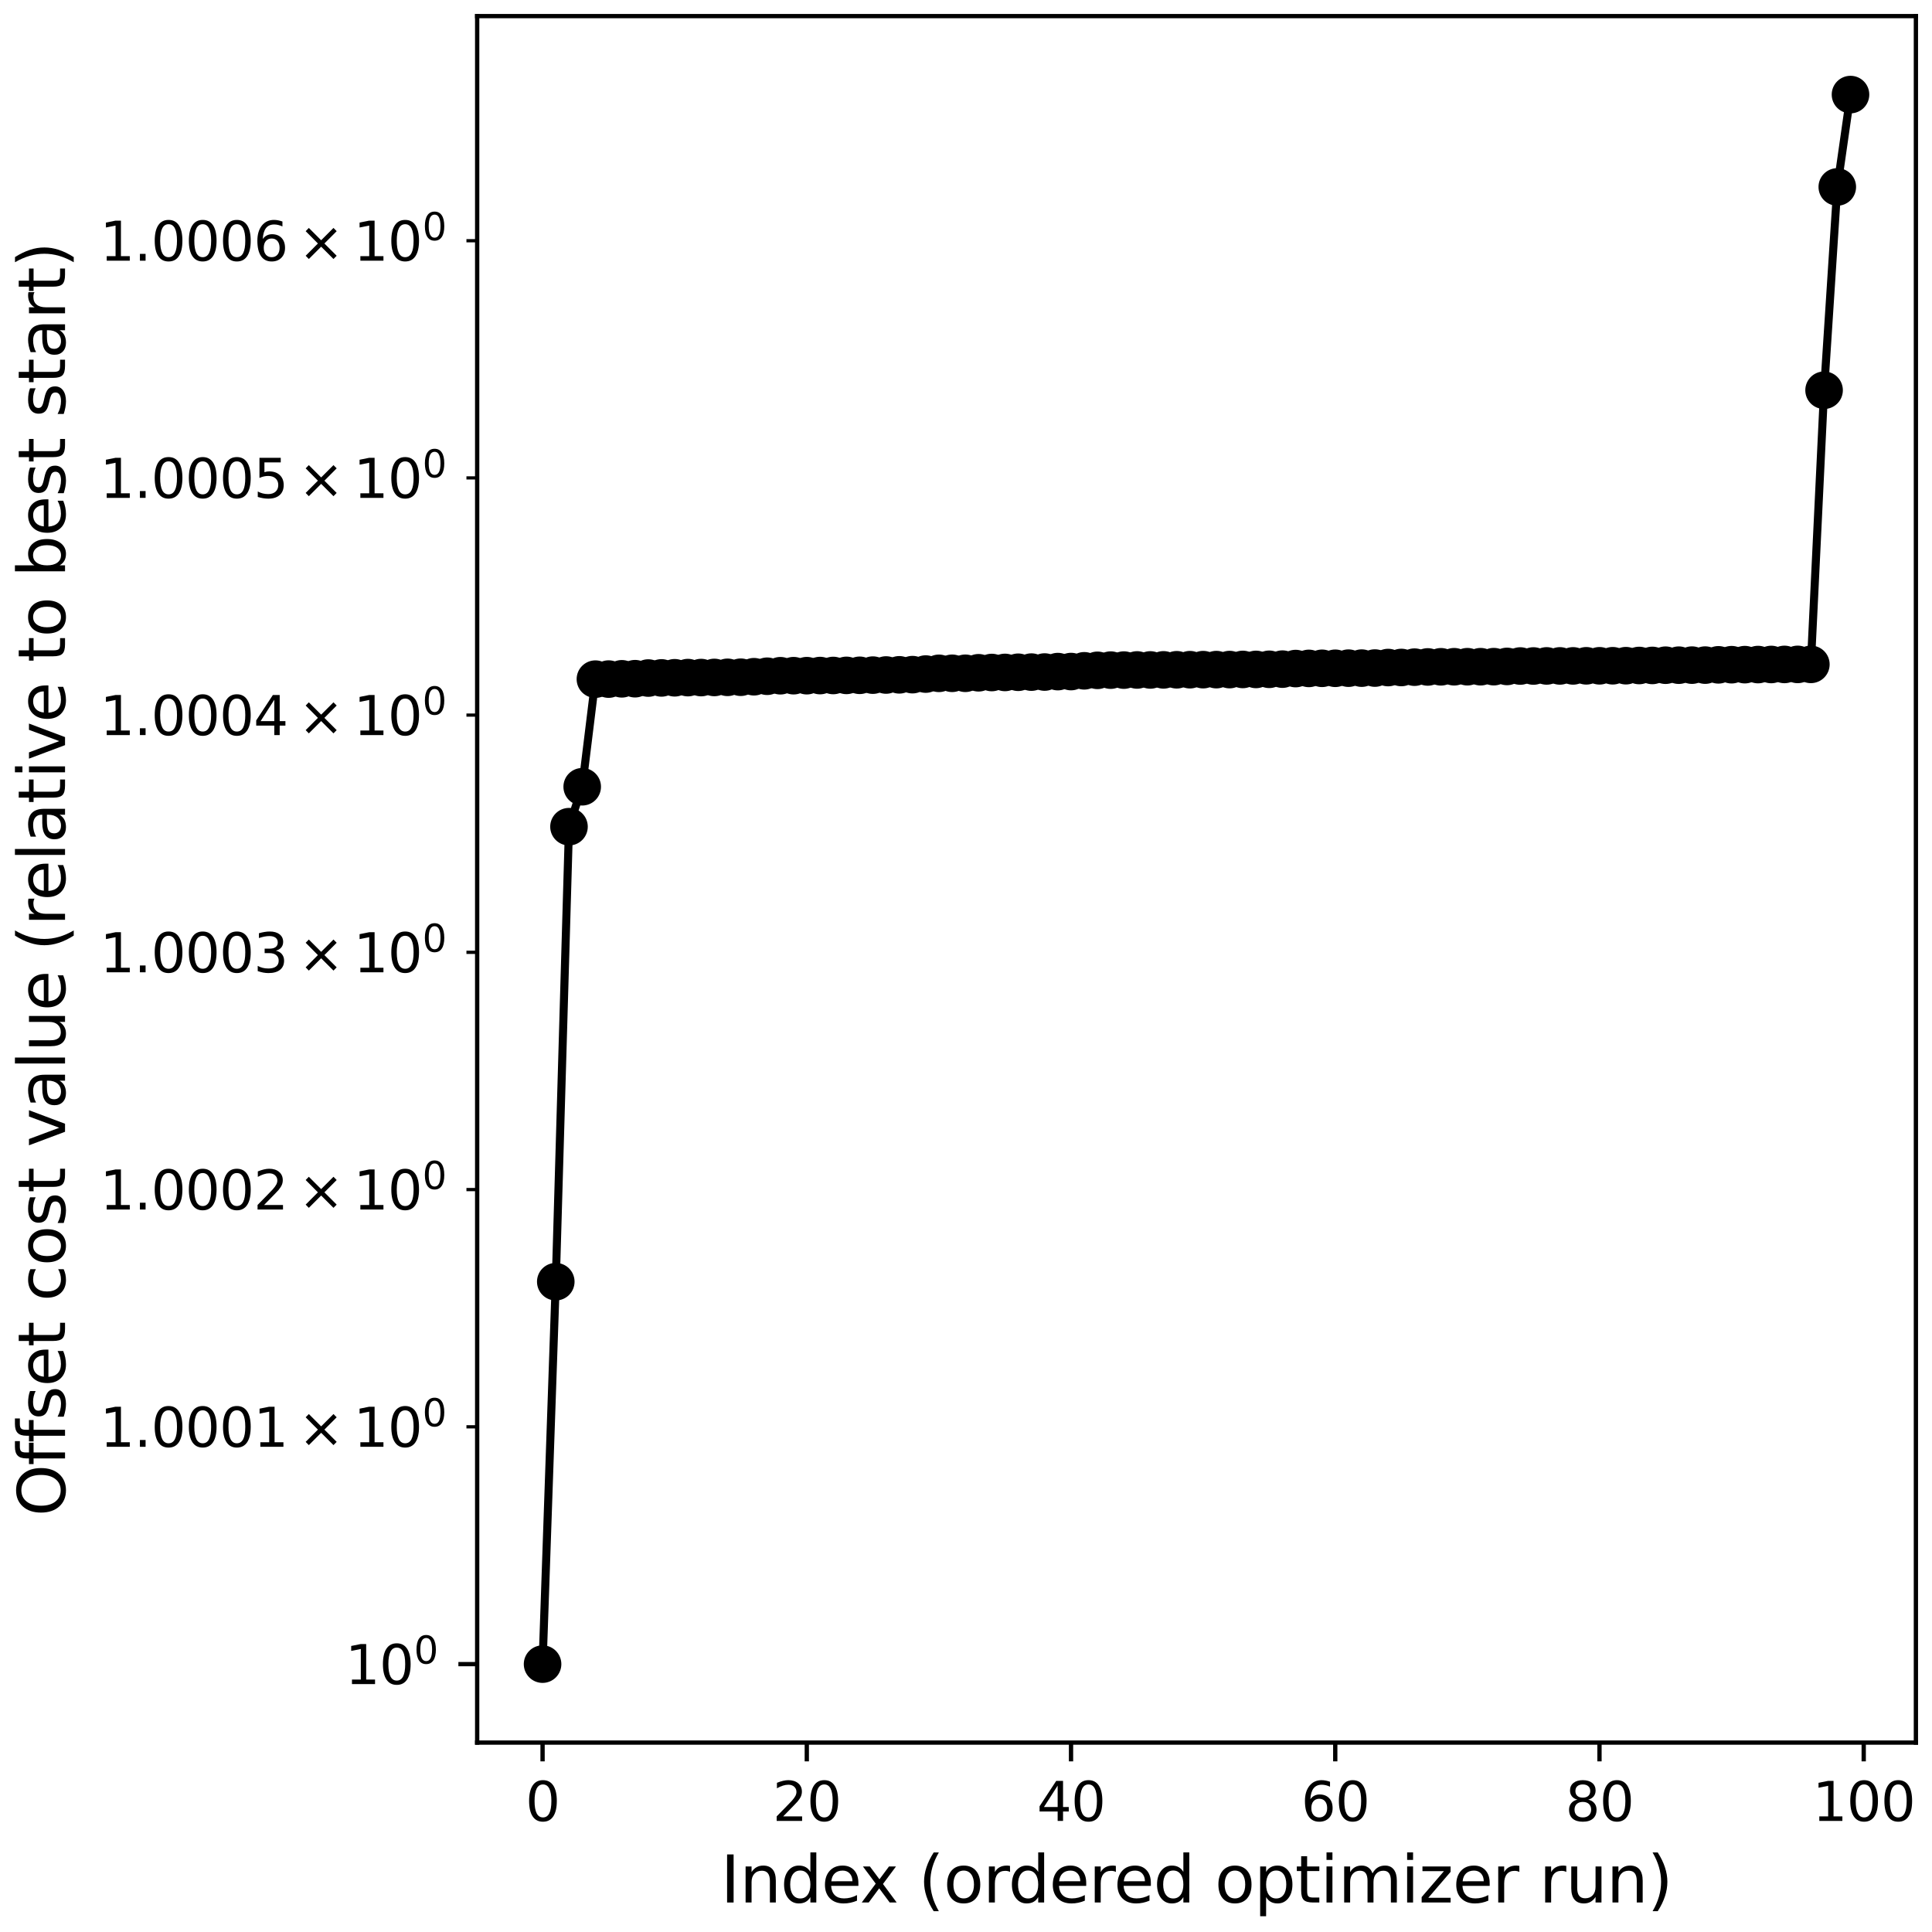 <?xml version="1.0" encoding="utf-8" standalone="no"?>
<!DOCTYPE svg PUBLIC "-//W3C//DTD SVG 1.1//EN"
  "http://www.w3.org/Graphics/SVG/1.1/DTD/svg11.dtd">
<svg xmlns:xlink="http://www.w3.org/1999/xlink" width="360pt" height="360pt" viewBox="0 0 360 360" xmlns="http://www.w3.org/2000/svg" version="1.1">
 <defs>
  <style type="text/css">*{stroke-linejoin: round; stroke-linecap: butt}</style>
 </defs>
 <g id="figure_1">
  <g id="patch_1">
   <path d="M 0 360 
L 360 360 
L 360 0 
L 0 0 
z
" style="fill: #ffffff"/>
  </g>
  <g id="axes_1">
   <g id="patch_2">
    <path d="M 88.914 324.708 
L 357 324.708 
L 357 3 
L 88.914 3 
z
" style="fill: #ffffff"/>
   </g>
   <g id="matplotlib.axis_1">
    <g id="xtick_1">
     <g id="line2d_1">
      <defs>
       <path id="mc95a79e6f2" d="M 0 0 
L 0 3.5 
" style="stroke: #000000; stroke-width: 0.8"/>
      </defs>
      <g>
       <use xlink:href="#mc95a79e6f2" x="101.1" y="324.708" style="stroke: #000000; stroke-width: 0.8"/>
      </g>
     </g>
     <g id="text_1">
      <!-- 0 -->
      <g transform="translate(97.918 339.306) scale(0.1 -0.1)">
       <defs>
        <path id="DejaVuSans-30" d="M 2034 4250 
Q 1547 4250 1301 3770 
Q 1056 3291 1056 2328 
Q 1056 1369 1301 889 
Q 1547 409 2034 409 
Q 2525 409 2770 889 
Q 3016 1369 3016 2328 
Q 3016 3291 2770 3770 
Q 2525 4250 2034 4250 
z
M 2034 4750 
Q 2819 4750 3233 4129 
Q 3647 3509 3647 2328 
Q 3647 1150 3233 529 
Q 2819 -91 2034 -91 
Q 1250 -91 836 529 
Q 422 1150 422 2328 
Q 422 3509 836 4129 
Q 1250 4750 2034 4750 
z
" transform="scale(0.016)"/>
       </defs>
       <use xlink:href="#DejaVuSans-30"/>
      </g>
     </g>
    </g>
    <g id="xtick_2">
     <g id="line2d_2">
      <g>
       <use xlink:href="#mc95a79e6f2" x="150.335" y="324.708" style="stroke: #000000; stroke-width: 0.8"/>
      </g>
     </g>
     <g id="text_2">
      <!-- 20 -->
      <g transform="translate(143.972 339.306) scale(0.1 -0.1)">
       <defs>
        <path id="DejaVuSans-32" d="M 1228 531 
L 3431 531 
L 3431 0 
L 469 0 
L 469 531 
Q 828 903 1448 1529 
Q 2069 2156 2228 2338 
Q 2531 2678 2651 2914 
Q 2772 3150 2772 3378 
Q 2772 3750 2511 3984 
Q 2250 4219 1831 4219 
Q 1534 4219 1204 4116 
Q 875 4013 500 3803 
L 500 4441 
Q 881 4594 1212 4672 
Q 1544 4750 1819 4750 
Q 2544 4750 2975 4387 
Q 3406 4025 3406 3419 
Q 3406 3131 3298 2873 
Q 3191 2616 2906 2266 
Q 2828 2175 2409 1742 
Q 1991 1309 1228 531 
z
" transform="scale(0.016)"/>
       </defs>
       <use xlink:href="#DejaVuSans-32"/>
       <use xlink:href="#DejaVuSans-30" x="63.623"/>
      </g>
     </g>
    </g>
    <g id="xtick_3">
     <g id="line2d_3">
      <g>
       <use xlink:href="#mc95a79e6f2" x="199.57" y="324.708" style="stroke: #000000; stroke-width: 0.8"/>
      </g>
     </g>
     <g id="text_3">
      <!-- 40 -->
      <g transform="translate(193.208 339.306) scale(0.1 -0.1)">
       <defs>
        <path id="DejaVuSans-34" d="M 2419 4116 
L 825 1625 
L 2419 1625 
L 2419 4116 
z
M 2253 4666 
L 3047 4666 
L 3047 1625 
L 3713 1625 
L 3713 1100 
L 3047 1100 
L 3047 0 
L 2419 0 
L 2419 1100 
L 313 1100 
L 313 1709 
L 2253 4666 
z
" transform="scale(0.016)"/>
       </defs>
       <use xlink:href="#DejaVuSans-34"/>
       <use xlink:href="#DejaVuSans-30" x="63.623"/>
      </g>
     </g>
    </g>
    <g id="xtick_4">
     <g id="line2d_4">
      <g>
       <use xlink:href="#mc95a79e6f2" x="248.805" y="324.708" style="stroke: #000000; stroke-width: 0.8"/>
      </g>
     </g>
     <g id="text_4">
      <!-- 60 -->
      <g transform="translate(242.443 339.306) scale(0.1 -0.1)">
       <defs>
        <path id="DejaVuSans-36" d="M 2113 2584 
Q 1688 2584 1439 2293 
Q 1191 2003 1191 1497 
Q 1191 994 1439 701 
Q 1688 409 2113 409 
Q 2538 409 2786 701 
Q 3034 994 3034 1497 
Q 3034 2003 2786 2293 
Q 2538 2584 2113 2584 
z
M 3366 4563 
L 3366 3988 
Q 3128 4100 2886 4159 
Q 2644 4219 2406 4219 
Q 1781 4219 1451 3797 
Q 1122 3375 1075 2522 
Q 1259 2794 1537 2939 
Q 1816 3084 2150 3084 
Q 2853 3084 3261 2657 
Q 3669 2231 3669 1497 
Q 3669 778 3244 343 
Q 2819 -91 2113 -91 
Q 1303 -91 875 529 
Q 447 1150 447 2328 
Q 447 3434 972 4092 
Q 1497 4750 2381 4750 
Q 2619 4750 2861 4703 
Q 3103 4656 3366 4563 
z
" transform="scale(0.016)"/>
       </defs>
       <use xlink:href="#DejaVuSans-36"/>
       <use xlink:href="#DejaVuSans-30" x="63.623"/>
      </g>
     </g>
    </g>
    <g id="xtick_5">
     <g id="line2d_5">
      <g>
       <use xlink:href="#mc95a79e6f2" x="298.041" y="324.708" style="stroke: #000000; stroke-width: 0.8"/>
      </g>
     </g>
     <g id="text_5">
      <!-- 80 -->
      <g transform="translate(291.678 339.306) scale(0.1 -0.1)">
       <defs>
        <path id="DejaVuSans-38" d="M 2034 2216 
Q 1584 2216 1326 1975 
Q 1069 1734 1069 1313 
Q 1069 891 1326 650 
Q 1584 409 2034 409 
Q 2484 409 2743 651 
Q 3003 894 3003 1313 
Q 3003 1734 2745 1975 
Q 2488 2216 2034 2216 
z
M 1403 2484 
Q 997 2584 770 2862 
Q 544 3141 544 3541 
Q 544 4100 942 4425 
Q 1341 4750 2034 4750 
Q 2731 4750 3128 4425 
Q 3525 4100 3525 3541 
Q 3525 3141 3298 2862 
Q 3072 2584 2669 2484 
Q 3125 2378 3379 2068 
Q 3634 1759 3634 1313 
Q 3634 634 3220 271 
Q 2806 -91 2034 -91 
Q 1263 -91 848 271 
Q 434 634 434 1313 
Q 434 1759 690 2068 
Q 947 2378 1403 2484 
z
M 1172 3481 
Q 1172 3119 1398 2916 
Q 1625 2713 2034 2713 
Q 2441 2713 2670 2916 
Q 2900 3119 2900 3481 
Q 2900 3844 2670 4047 
Q 2441 4250 2034 4250 
Q 1625 4250 1398 4047 
Q 1172 3844 1172 3481 
z
" transform="scale(0.016)"/>
       </defs>
       <use xlink:href="#DejaVuSans-38"/>
       <use xlink:href="#DejaVuSans-30" x="63.623"/>
      </g>
     </g>
    </g>
    <g id="xtick_6">
     <g id="line2d_6">
      <g>
       <use xlink:href="#mc95a79e6f2" x="347.276" y="324.708" style="stroke: #000000; stroke-width: 0.8"/>
      </g>
     </g>
     <g id="text_6">
      <!-- 100 -->
      <g transform="translate(337.732 339.306) scale(0.1 -0.1)">
       <defs>
        <path id="DejaVuSans-31" d="M 794 531 
L 1825 531 
L 1825 4091 
L 703 3866 
L 703 4441 
L 1819 4666 
L 2450 4666 
L 2450 531 
L 3481 531 
L 3481 0 
L 794 0 
L 794 531 
z
" transform="scale(0.016)"/>
       </defs>
       <use xlink:href="#DejaVuSans-31"/>
       <use xlink:href="#DejaVuSans-30" x="63.623"/>
       <use xlink:href="#DejaVuSans-30" x="127.246"/>
      </g>
     </g>
    </g>
    <g id="text_7">
     <!-- Index (ordered optimizer run) -->
     <g transform="translate(134.279 354.504) scale(0.12 -0.12)">
      <defs>
       <path id="DejaVuSans-49" d="M 628 4666 
L 1259 4666 
L 1259 0 
L 628 0 
L 628 4666 
z
" transform="scale(0.016)"/>
       <path id="DejaVuSans-6e" d="M 3513 2113 
L 3513 0 
L 2938 0 
L 2938 2094 
Q 2938 2591 2744 2837 
Q 2550 3084 2163 3084 
Q 1697 3084 1428 2787 
Q 1159 2491 1159 1978 
L 1159 0 
L 581 0 
L 581 3500 
L 1159 3500 
L 1159 2956 
Q 1366 3272 1645 3428 
Q 1925 3584 2291 3584 
Q 2894 3584 3203 3211 
Q 3513 2838 3513 2113 
z
" transform="scale(0.016)"/>
       <path id="DejaVuSans-64" d="M 2906 2969 
L 2906 4863 
L 3481 4863 
L 3481 0 
L 2906 0 
L 2906 525 
Q 2725 213 2448 61 
Q 2172 -91 1784 -91 
Q 1150 -91 751 415 
Q 353 922 353 1747 
Q 353 2572 751 3078 
Q 1150 3584 1784 3584 
Q 2172 3584 2448 3432 
Q 2725 3281 2906 2969 
z
M 947 1747 
Q 947 1113 1208 752 
Q 1469 391 1925 391 
Q 2381 391 2643 752 
Q 2906 1113 2906 1747 
Q 2906 2381 2643 2742 
Q 2381 3103 1925 3103 
Q 1469 3103 1208 2742 
Q 947 2381 947 1747 
z
" transform="scale(0.016)"/>
       <path id="DejaVuSans-65" d="M 3597 1894 
L 3597 1613 
L 953 1613 
Q 991 1019 1311 708 
Q 1631 397 2203 397 
Q 2534 397 2845 478 
Q 3156 559 3463 722 
L 3463 178 
Q 3153 47 2828 -22 
Q 2503 -91 2169 -91 
Q 1331 -91 842 396 
Q 353 884 353 1716 
Q 353 2575 817 3079 
Q 1281 3584 2069 3584 
Q 2775 3584 3186 3129 
Q 3597 2675 3597 1894 
z
M 3022 2063 
Q 3016 2534 2758 2815 
Q 2500 3097 2075 3097 
Q 1594 3097 1305 2825 
Q 1016 2553 972 2059 
L 3022 2063 
z
" transform="scale(0.016)"/>
       <path id="DejaVuSans-78" d="M 3513 3500 
L 2247 1797 
L 3578 0 
L 2900 0 
L 1881 1375 
L 863 0 
L 184 0 
L 1544 1831 
L 300 3500 
L 978 3500 
L 1906 2253 
L 2834 3500 
L 3513 3500 
z
" transform="scale(0.016)"/>
       <path id="DejaVuSans-20" transform="scale(0.016)"/>
       <path id="DejaVuSans-28" d="M 1984 4856 
Q 1566 4138 1362 3434 
Q 1159 2731 1159 2009 
Q 1159 1288 1364 580 
Q 1569 -128 1984 -844 
L 1484 -844 
Q 1016 -109 783 600 
Q 550 1309 550 2009 
Q 550 2706 781 3412 
Q 1013 4119 1484 4856 
L 1984 4856 
z
" transform="scale(0.016)"/>
       <path id="DejaVuSans-6f" d="M 1959 3097 
Q 1497 3097 1228 2736 
Q 959 2375 959 1747 
Q 959 1119 1226 758 
Q 1494 397 1959 397 
Q 2419 397 2687 759 
Q 2956 1122 2956 1747 
Q 2956 2369 2687 2733 
Q 2419 3097 1959 3097 
z
M 1959 3584 
Q 2709 3584 3137 3096 
Q 3566 2609 3566 1747 
Q 3566 888 3137 398 
Q 2709 -91 1959 -91 
Q 1206 -91 779 398 
Q 353 888 353 1747 
Q 353 2609 779 3096 
Q 1206 3584 1959 3584 
z
" transform="scale(0.016)"/>
       <path id="DejaVuSans-72" d="M 2631 2963 
Q 2534 3019 2420 3045 
Q 2306 3072 2169 3072 
Q 1681 3072 1420 2755 
Q 1159 2438 1159 1844 
L 1159 0 
L 581 0 
L 581 3500 
L 1159 3500 
L 1159 2956 
Q 1341 3275 1631 3429 
Q 1922 3584 2338 3584 
Q 2397 3584 2469 3576 
Q 2541 3569 2628 3553 
L 2631 2963 
z
" transform="scale(0.016)"/>
       <path id="DejaVuSans-70" d="M 1159 525 
L 1159 -1331 
L 581 -1331 
L 581 3500 
L 1159 3500 
L 1159 2969 
Q 1341 3281 1617 3432 
Q 1894 3584 2278 3584 
Q 2916 3584 3314 3078 
Q 3713 2572 3713 1747 
Q 3713 922 3314 415 
Q 2916 -91 2278 -91 
Q 1894 -91 1617 61 
Q 1341 213 1159 525 
z
M 3116 1747 
Q 3116 2381 2855 2742 
Q 2594 3103 2138 3103 
Q 1681 3103 1420 2742 
Q 1159 2381 1159 1747 
Q 1159 1113 1420 752 
Q 1681 391 2138 391 
Q 2594 391 2855 752 
Q 3116 1113 3116 1747 
z
" transform="scale(0.016)"/>
       <path id="DejaVuSans-74" d="M 1172 4494 
L 1172 3500 
L 2356 3500 
L 2356 3053 
L 1172 3053 
L 1172 1153 
Q 1172 725 1289 603 
Q 1406 481 1766 481 
L 2356 481 
L 2356 0 
L 1766 0 
Q 1100 0 847 248 
Q 594 497 594 1153 
L 594 3053 
L 172 3053 
L 172 3500 
L 594 3500 
L 594 4494 
L 1172 4494 
z
" transform="scale(0.016)"/>
       <path id="DejaVuSans-69" d="M 603 3500 
L 1178 3500 
L 1178 0 
L 603 0 
L 603 3500 
z
M 603 4863 
L 1178 4863 
L 1178 4134 
L 603 4134 
L 603 4863 
z
" transform="scale(0.016)"/>
       <path id="DejaVuSans-6d" d="M 3328 2828 
Q 3544 3216 3844 3400 
Q 4144 3584 4550 3584 
Q 5097 3584 5394 3201 
Q 5691 2819 5691 2113 
L 5691 0 
L 5113 0 
L 5113 2094 
Q 5113 2597 4934 2840 
Q 4756 3084 4391 3084 
Q 3944 3084 3684 2787 
Q 3425 2491 3425 1978 
L 3425 0 
L 2847 0 
L 2847 2094 
Q 2847 2600 2669 2842 
Q 2491 3084 2119 3084 
Q 1678 3084 1418 2786 
Q 1159 2488 1159 1978 
L 1159 0 
L 581 0 
L 581 3500 
L 1159 3500 
L 1159 2956 
Q 1356 3278 1631 3431 
Q 1906 3584 2284 3584 
Q 2666 3584 2933 3390 
Q 3200 3197 3328 2828 
z
" transform="scale(0.016)"/>
       <path id="DejaVuSans-7a" d="M 353 3500 
L 3084 3500 
L 3084 2975 
L 922 459 
L 3084 459 
L 3084 0 
L 275 0 
L 275 525 
L 2438 3041 
L 353 3041 
L 353 3500 
z
" transform="scale(0.016)"/>
       <path id="DejaVuSans-75" d="M 544 1381 
L 544 3500 
L 1119 3500 
L 1119 1403 
Q 1119 906 1312 657 
Q 1506 409 1894 409 
Q 2359 409 2629 706 
Q 2900 1003 2900 1516 
L 2900 3500 
L 3475 3500 
L 3475 0 
L 2900 0 
L 2900 538 
Q 2691 219 2414 64 
Q 2138 -91 1772 -91 
Q 1169 -91 856 284 
Q 544 659 544 1381 
z
M 1991 3584 
L 1991 3584 
z
" transform="scale(0.016)"/>
       <path id="DejaVuSans-29" d="M 513 4856 
L 1013 4856 
Q 1481 4119 1714 3412 
Q 1947 2706 1947 2009 
Q 1947 1309 1714 600 
Q 1481 -109 1013 -844 
L 513 -844 
Q 928 -128 1133 580 
Q 1338 1288 1338 2009 
Q 1338 2731 1133 3434 
Q 928 4138 513 4856 
z
" transform="scale(0.016)"/>
      </defs>
      <use xlink:href="#DejaVuSans-49"/>
      <use xlink:href="#DejaVuSans-6e" x="29.492"/>
      <use xlink:href="#DejaVuSans-64" x="92.871"/>
      <use xlink:href="#DejaVuSans-65" x="156.348"/>
      <use xlink:href="#DejaVuSans-78" x="216.121"/>
      <use xlink:href="#DejaVuSans-20" x="275.301"/>
      <use xlink:href="#DejaVuSans-28" x="307.088"/>
      <use xlink:href="#DejaVuSans-6f" x="346.102"/>
      <use xlink:href="#DejaVuSans-72" x="407.283"/>
      <use xlink:href="#DejaVuSans-64" x="446.646"/>
      <use xlink:href="#DejaVuSans-65" x="510.123"/>
      <use xlink:href="#DejaVuSans-72" x="571.646"/>
      <use xlink:href="#DejaVuSans-65" x="610.51"/>
      <use xlink:href="#DejaVuSans-64" x="672.033"/>
      <use xlink:href="#DejaVuSans-20" x="735.51"/>
      <use xlink:href="#DejaVuSans-6f" x="767.297"/>
      <use xlink:href="#DejaVuSans-70" x="828.479"/>
      <use xlink:href="#DejaVuSans-74" x="891.955"/>
      <use xlink:href="#DejaVuSans-69" x="931.164"/>
      <use xlink:href="#DejaVuSans-6d" x="958.947"/>
      <use xlink:href="#DejaVuSans-69" x="1056.359"/>
      <use xlink:href="#DejaVuSans-7a" x="1084.143"/>
      <use xlink:href="#DejaVuSans-65" x="1136.633"/>
      <use xlink:href="#DejaVuSans-72" x="1198.156"/>
      <use xlink:href="#DejaVuSans-20" x="1239.27"/>
      <use xlink:href="#DejaVuSans-72" x="1271.057"/>
      <use xlink:href="#DejaVuSans-75" x="1312.17"/>
      <use xlink:href="#DejaVuSans-6e" x="1375.549"/>
      <use xlink:href="#DejaVuSans-29" x="1438.928"/>
     </g>
    </g>
   </g>
   <g id="matplotlib.axis_2">
    <g id="ytick_1">
     <g id="line2d_7">
      <defs>
       <path id="m28fd8be19f" d="M 0 0 
L -3.5 0 
" style="stroke: #000000; stroke-width: 0.8"/>
      </defs>
      <g>
       <use xlink:href="#m28fd8be19f" x="88.914" y="310.085" style="stroke: #000000; stroke-width: 0.8"/>
      </g>
     </g>
     <g id="text_8">
      <!-- $\mathdefault{10^{0}}$ -->
      <g transform="translate(64.314 313.884) scale(0.1 -0.1)">
       <use xlink:href="#DejaVuSans-31" transform="translate(0 0.766)"/>
       <use xlink:href="#DejaVuSans-30" transform="translate(63.623 0.766)"/>
       <use xlink:href="#DejaVuSans-30" transform="translate(128.203 39.047) scale(0.7)"/>
      </g>
     </g>
    </g>
    <g id="ytick_2">
     <g id="line2d_8">
      <defs>
       <path id="m77553e2fa2" d="M 0 0 
L -2 0 
" style="stroke: #000000; stroke-width: 0.6"/>
      </defs>
      <g>
       <use xlink:href="#m77553e2fa2" x="88.914" y="265.869" style="stroke: #000000; stroke-width: 0.6"/>
      </g>
     </g>
     <g id="text_9">
      <!-- $\mathdefault{1.0001\times10^{0}}$ -->
      <g transform="translate(18.614 269.668) scale(0.1 -0.1)">
       <defs>
        <path id="DejaVuSans-2e" d="M 684 794 
L 1344 794 
L 1344 0 
L 684 0 
L 684 794 
z
" transform="scale(0.016)"/>
        <path id="DejaVuSans-d7" d="M 4488 3438 
L 3059 2003 
L 4488 575 
L 4116 197 
L 2681 1631 
L 1247 197 
L 878 575 
L 2303 2003 
L 878 3438 
L 1247 3816 
L 2681 2381 
L 4116 3816 
L 4488 3438 
z
" transform="scale(0.016)"/>
       </defs>
       <use xlink:href="#DejaVuSans-31" transform="translate(0 0.766)"/>
       <use xlink:href="#DejaVuSans-2e" transform="translate(63.623 0.766)"/>
       <use xlink:href="#DejaVuSans-30" transform="translate(95.41 0.766)"/>
       <use xlink:href="#DejaVuSans-30" transform="translate(159.033 0.766)"/>
       <use xlink:href="#DejaVuSans-30" transform="translate(222.656 0.766)"/>
       <use xlink:href="#DejaVuSans-31" transform="translate(286.279 0.766)"/>
       <use xlink:href="#DejaVuSans-d7" transform="translate(369.385 0.766)"/>
       <use xlink:href="#DejaVuSans-31" transform="translate(472.656 0.766)"/>
       <use xlink:href="#DejaVuSans-30" transform="translate(536.279 0.766)"/>
       <use xlink:href="#DejaVuSans-30" transform="translate(600.859 39.047) scale(0.7)"/>
      </g>
     </g>
    </g>
    <g id="ytick_3">
     <g id="line2d_9">
      <g>
       <use xlink:href="#m77553e2fa2" x="88.914" y="221.657" style="stroke: #000000; stroke-width: 0.6"/>
      </g>
     </g>
     <g id="text_10">
      <!-- $\mathdefault{1.0002\times10^{0}}$ -->
      <g transform="translate(18.614 225.456) scale(0.1 -0.1)">
       <use xlink:href="#DejaVuSans-31" transform="translate(0 0.766)"/>
       <use xlink:href="#DejaVuSans-2e" transform="translate(63.623 0.766)"/>
       <use xlink:href="#DejaVuSans-30" transform="translate(95.41 0.766)"/>
       <use xlink:href="#DejaVuSans-30" transform="translate(159.033 0.766)"/>
       <use xlink:href="#DejaVuSans-30" transform="translate(222.656 0.766)"/>
       <use xlink:href="#DejaVuSans-32" transform="translate(286.279 0.766)"/>
       <use xlink:href="#DejaVuSans-d7" transform="translate(369.385 0.766)"/>
       <use xlink:href="#DejaVuSans-31" transform="translate(472.656 0.766)"/>
       <use xlink:href="#DejaVuSans-30" transform="translate(536.279 0.766)"/>
       <use xlink:href="#DejaVuSans-30" transform="translate(600.859 39.047) scale(0.7)"/>
      </g>
     </g>
    </g>
    <g id="ytick_4">
     <g id="line2d_10">
      <g>
       <use xlink:href="#m77553e2fa2" x="88.914" y="177.45" style="stroke: #000000; stroke-width: 0.6"/>
      </g>
     </g>
     <g id="text_11">
      <!-- $\mathdefault{1.0003\times10^{0}}$ -->
      <g transform="translate(18.614 181.249) scale(0.1 -0.1)">
       <defs>
        <path id="DejaVuSans-33" d="M 2597 2516 
Q 3050 2419 3304 2112 
Q 3559 1806 3559 1356 
Q 3559 666 3084 287 
Q 2609 -91 1734 -91 
Q 1441 -91 1130 -33 
Q 819 25 488 141 
L 488 750 
Q 750 597 1062 519 
Q 1375 441 1716 441 
Q 2309 441 2620 675 
Q 2931 909 2931 1356 
Q 2931 1769 2642 2001 
Q 2353 2234 1838 2234 
L 1294 2234 
L 1294 2753 
L 1863 2753 
Q 2328 2753 2575 2939 
Q 2822 3125 2822 3475 
Q 2822 3834 2567 4026 
Q 2313 4219 1838 4219 
Q 1578 4219 1281 4162 
Q 984 4106 628 3988 
L 628 4550 
Q 988 4650 1302 4700 
Q 1616 4750 1894 4750 
Q 2613 4750 3031 4423 
Q 3450 4097 3450 3541 
Q 3450 3153 3228 2886 
Q 3006 2619 2597 2516 
z
" transform="scale(0.016)"/>
       </defs>
       <use xlink:href="#DejaVuSans-31" transform="translate(0 0.766)"/>
       <use xlink:href="#DejaVuSans-2e" transform="translate(63.623 0.766)"/>
       <use xlink:href="#DejaVuSans-30" transform="translate(95.41 0.766)"/>
       <use xlink:href="#DejaVuSans-30" transform="translate(159.033 0.766)"/>
       <use xlink:href="#DejaVuSans-30" transform="translate(222.656 0.766)"/>
       <use xlink:href="#DejaVuSans-33" transform="translate(286.279 0.766)"/>
       <use xlink:href="#DejaVuSans-d7" transform="translate(369.385 0.766)"/>
       <use xlink:href="#DejaVuSans-31" transform="translate(472.656 0.766)"/>
       <use xlink:href="#DejaVuSans-30" transform="translate(536.279 0.766)"/>
       <use xlink:href="#DejaVuSans-30" transform="translate(600.859 39.047) scale(0.7)"/>
      </g>
     </g>
    </g>
    <g id="ytick_5">
     <g id="line2d_11">
      <g>
       <use xlink:href="#m77553e2fa2" x="88.914" y="133.247" style="stroke: #000000; stroke-width: 0.6"/>
      </g>
     </g>
     <g id="text_12">
      <!-- $\mathdefault{1.0004\times10^{0}}$ -->
      <g transform="translate(18.614 137.046) scale(0.1 -0.1)">
       <use xlink:href="#DejaVuSans-31" transform="translate(0 0.766)"/>
       <use xlink:href="#DejaVuSans-2e" transform="translate(63.623 0.766)"/>
       <use xlink:href="#DejaVuSans-30" transform="translate(95.41 0.766)"/>
       <use xlink:href="#DejaVuSans-30" transform="translate(159.033 0.766)"/>
       <use xlink:href="#DejaVuSans-30" transform="translate(222.656 0.766)"/>
       <use xlink:href="#DejaVuSans-34" transform="translate(286.279 0.766)"/>
       <use xlink:href="#DejaVuSans-d7" transform="translate(369.385 0.766)"/>
       <use xlink:href="#DejaVuSans-31" transform="translate(472.656 0.766)"/>
       <use xlink:href="#DejaVuSans-30" transform="translate(536.279 0.766)"/>
       <use xlink:href="#DejaVuSans-30" transform="translate(600.859 39.047) scale(0.7)"/>
      </g>
     </g>
    </g>
    <g id="ytick_6">
     <g id="line2d_12">
      <g>
       <use xlink:href="#m77553e2fa2" x="88.914" y="89.049" style="stroke: #000000; stroke-width: 0.6"/>
      </g>
     </g>
     <g id="text_13">
      <!-- $\mathdefault{1.0005\times10^{0}}$ -->
      <g transform="translate(18.614 92.848) scale(0.1 -0.1)">
       <defs>
        <path id="DejaVuSans-35" d="M 691 4666 
L 3169 4666 
L 3169 4134 
L 1269 4134 
L 1269 2991 
Q 1406 3038 1543 3061 
Q 1681 3084 1819 3084 
Q 2600 3084 3056 2656 
Q 3513 2228 3513 1497 
Q 3513 744 3044 326 
Q 2575 -91 1722 -91 
Q 1428 -91 1123 -41 
Q 819 9 494 109 
L 494 744 
Q 775 591 1075 516 
Q 1375 441 1709 441 
Q 2250 441 2565 725 
Q 2881 1009 2881 1497 
Q 2881 1984 2565 2268 
Q 2250 2553 1709 2553 
Q 1456 2553 1204 2497 
Q 953 2441 691 2322 
L 691 4666 
z
" transform="scale(0.016)"/>
       </defs>
       <use xlink:href="#DejaVuSans-31" transform="translate(0 0.766)"/>
       <use xlink:href="#DejaVuSans-2e" transform="translate(63.623 0.766)"/>
       <use xlink:href="#DejaVuSans-30" transform="translate(95.41 0.766)"/>
       <use xlink:href="#DejaVuSans-30" transform="translate(159.033 0.766)"/>
       <use xlink:href="#DejaVuSans-30" transform="translate(222.656 0.766)"/>
       <use xlink:href="#DejaVuSans-35" transform="translate(286.279 0.766)"/>
       <use xlink:href="#DejaVuSans-d7" transform="translate(369.385 0.766)"/>
       <use xlink:href="#DejaVuSans-31" transform="translate(472.656 0.766)"/>
       <use xlink:href="#DejaVuSans-30" transform="translate(536.279 0.766)"/>
       <use xlink:href="#DejaVuSans-30" transform="translate(600.859 39.047) scale(0.7)"/>
      </g>
     </g>
    </g>
    <g id="ytick_7">
     <g id="line2d_13">
      <g>
       <use xlink:href="#m77553e2fa2" x="88.914" y="44.855" style="stroke: #000000; stroke-width: 0.6"/>
      </g>
     </g>
     <g id="text_14">
      <!-- $\mathdefault{1.0006\times10^{0}}$ -->
      <g transform="translate(18.614 48.654) scale(0.1 -0.1)">
       <use xlink:href="#DejaVuSans-31" transform="translate(0 0.766)"/>
       <use xlink:href="#DejaVuSans-2e" transform="translate(63.623 0.766)"/>
       <use xlink:href="#DejaVuSans-30" transform="translate(95.41 0.766)"/>
       <use xlink:href="#DejaVuSans-30" transform="translate(159.033 0.766)"/>
       <use xlink:href="#DejaVuSans-30" transform="translate(222.656 0.766)"/>
       <use xlink:href="#DejaVuSans-36" transform="translate(286.279 0.766)"/>
       <use xlink:href="#DejaVuSans-d7" transform="translate(369.385 0.766)"/>
       <use xlink:href="#DejaVuSans-31" transform="translate(472.656 0.766)"/>
       <use xlink:href="#DejaVuSans-30" transform="translate(536.279 0.766)"/>
       <use xlink:href="#DejaVuSans-30" transform="translate(600.859 39.047) scale(0.7)"/>
      </g>
     </g>
    </g>
    <g id="text_15">
     <!-- Offset cost value (relative to best start) -->
     <g transform="translate(12.118 282.537) rotate(-90) scale(0.12 -0.12)">
      <defs>
       <path id="DejaVuSans-4f" d="M 2522 4238 
Q 1834 4238 1429 3725 
Q 1025 3213 1025 2328 
Q 1025 1447 1429 934 
Q 1834 422 2522 422 
Q 3209 422 3611 934 
Q 4013 1447 4013 2328 
Q 4013 3213 3611 3725 
Q 3209 4238 2522 4238 
z
M 2522 4750 
Q 3503 4750 4090 4092 
Q 4678 3434 4678 2328 
Q 4678 1225 4090 567 
Q 3503 -91 2522 -91 
Q 1538 -91 948 565 
Q 359 1222 359 2328 
Q 359 3434 948 4092 
Q 1538 4750 2522 4750 
z
" transform="scale(0.016)"/>
       <path id="DejaVuSans-66" d="M 2375 4863 
L 2375 4384 
L 1825 4384 
Q 1516 4384 1395 4259 
Q 1275 4134 1275 3809 
L 1275 3500 
L 2222 3500 
L 2222 3053 
L 1275 3053 
L 1275 0 
L 697 0 
L 697 3053 
L 147 3053 
L 147 3500 
L 697 3500 
L 697 3744 
Q 697 4328 969 4595 
Q 1241 4863 1831 4863 
L 2375 4863 
z
" transform="scale(0.016)"/>
       <path id="DejaVuSans-73" d="M 2834 3397 
L 2834 2853 
Q 2591 2978 2328 3040 
Q 2066 3103 1784 3103 
Q 1356 3103 1142 2972 
Q 928 2841 928 2578 
Q 928 2378 1081 2264 
Q 1234 2150 1697 2047 
L 1894 2003 
Q 2506 1872 2764 1633 
Q 3022 1394 3022 966 
Q 3022 478 2636 193 
Q 2250 -91 1575 -91 
Q 1294 -91 989 -36 
Q 684 19 347 128 
L 347 722 
Q 666 556 975 473 
Q 1284 391 1588 391 
Q 1994 391 2212 530 
Q 2431 669 2431 922 
Q 2431 1156 2273 1281 
Q 2116 1406 1581 1522 
L 1381 1569 
Q 847 1681 609 1914 
Q 372 2147 372 2553 
Q 372 3047 722 3315 
Q 1072 3584 1716 3584 
Q 2034 3584 2315 3537 
Q 2597 3491 2834 3397 
z
" transform="scale(0.016)"/>
       <path id="DejaVuSans-63" d="M 3122 3366 
L 3122 2828 
Q 2878 2963 2633 3030 
Q 2388 3097 2138 3097 
Q 1578 3097 1268 2742 
Q 959 2388 959 1747 
Q 959 1106 1268 751 
Q 1578 397 2138 397 
Q 2388 397 2633 464 
Q 2878 531 3122 666 
L 3122 134 
Q 2881 22 2623 -34 
Q 2366 -91 2075 -91 
Q 1284 -91 818 406 
Q 353 903 353 1747 
Q 353 2603 823 3093 
Q 1294 3584 2113 3584 
Q 2378 3584 2631 3529 
Q 2884 3475 3122 3366 
z
" transform="scale(0.016)"/>
       <path id="DejaVuSans-76" d="M 191 3500 
L 800 3500 
L 1894 563 
L 2988 3500 
L 3597 3500 
L 2284 0 
L 1503 0 
L 191 3500 
z
" transform="scale(0.016)"/>
       <path id="DejaVuSans-61" d="M 2194 1759 
Q 1497 1759 1228 1600 
Q 959 1441 959 1056 
Q 959 750 1161 570 
Q 1363 391 1709 391 
Q 2188 391 2477 730 
Q 2766 1069 2766 1631 
L 2766 1759 
L 2194 1759 
z
M 3341 1997 
L 3341 0 
L 2766 0 
L 2766 531 
Q 2569 213 2275 61 
Q 1981 -91 1556 -91 
Q 1019 -91 701 211 
Q 384 513 384 1019 
Q 384 1609 779 1909 
Q 1175 2209 1959 2209 
L 2766 2209 
L 2766 2266 
Q 2766 2663 2505 2880 
Q 2244 3097 1772 3097 
Q 1472 3097 1187 3025 
Q 903 2953 641 2809 
L 641 3341 
Q 956 3463 1253 3523 
Q 1550 3584 1831 3584 
Q 2591 3584 2966 3190 
Q 3341 2797 3341 1997 
z
" transform="scale(0.016)"/>
       <path id="DejaVuSans-6c" d="M 603 4863 
L 1178 4863 
L 1178 0 
L 603 0 
L 603 4863 
z
" transform="scale(0.016)"/>
       <path id="DejaVuSans-62" d="M 3116 1747 
Q 3116 2381 2855 2742 
Q 2594 3103 2138 3103 
Q 1681 3103 1420 2742 
Q 1159 2381 1159 1747 
Q 1159 1113 1420 752 
Q 1681 391 2138 391 
Q 2594 391 2855 752 
Q 3116 1113 3116 1747 
z
M 1159 2969 
Q 1341 3281 1617 3432 
Q 1894 3584 2278 3584 
Q 2916 3584 3314 3078 
Q 3713 2572 3713 1747 
Q 3713 922 3314 415 
Q 2916 -91 2278 -91 
Q 1894 -91 1617 61 
Q 1341 213 1159 525 
L 1159 0 
L 581 0 
L 581 4863 
L 1159 4863 
L 1159 2969 
z
" transform="scale(0.016)"/>
      </defs>
      <use xlink:href="#DejaVuSans-4f"/>
      <use xlink:href="#DejaVuSans-66" x="78.711"/>
      <use xlink:href="#DejaVuSans-66" x="113.916"/>
      <use xlink:href="#DejaVuSans-73" x="149.121"/>
      <use xlink:href="#DejaVuSans-65" x="201.221"/>
      <use xlink:href="#DejaVuSans-74" x="262.744"/>
      <use xlink:href="#DejaVuSans-20" x="301.953"/>
      <use xlink:href="#DejaVuSans-63" x="333.74"/>
      <use xlink:href="#DejaVuSans-6f" x="388.721"/>
      <use xlink:href="#DejaVuSans-73" x="449.902"/>
      <use xlink:href="#DejaVuSans-74" x="502.002"/>
      <use xlink:href="#DejaVuSans-20" x="541.211"/>
      <use xlink:href="#DejaVuSans-76" x="572.998"/>
      <use xlink:href="#DejaVuSans-61" x="632.178"/>
      <use xlink:href="#DejaVuSans-6c" x="693.457"/>
      <use xlink:href="#DejaVuSans-75" x="721.24"/>
      <use xlink:href="#DejaVuSans-65" x="784.619"/>
      <use xlink:href="#DejaVuSans-20" x="846.143"/>
      <use xlink:href="#DejaVuSans-28" x="877.93"/>
      <use xlink:href="#DejaVuSans-72" x="916.943"/>
      <use xlink:href="#DejaVuSans-65" x="955.807"/>
      <use xlink:href="#DejaVuSans-6c" x="1017.33"/>
      <use xlink:href="#DejaVuSans-61" x="1045.113"/>
      <use xlink:href="#DejaVuSans-74" x="1106.393"/>
      <use xlink:href="#DejaVuSans-69" x="1145.602"/>
      <use xlink:href="#DejaVuSans-76" x="1173.385"/>
      <use xlink:href="#DejaVuSans-65" x="1232.564"/>
      <use xlink:href="#DejaVuSans-20" x="1294.088"/>
      <use xlink:href="#DejaVuSans-74" x="1325.875"/>
      <use xlink:href="#DejaVuSans-6f" x="1365.084"/>
      <use xlink:href="#DejaVuSans-20" x="1426.266"/>
      <use xlink:href="#DejaVuSans-62" x="1458.053"/>
      <use xlink:href="#DejaVuSans-65" x="1521.529"/>
      <use xlink:href="#DejaVuSans-73" x="1583.053"/>
      <use xlink:href="#DejaVuSans-74" x="1635.152"/>
      <use xlink:href="#DejaVuSans-20" x="1674.361"/>
      <use xlink:href="#DejaVuSans-73" x="1706.148"/>
      <use xlink:href="#DejaVuSans-74" x="1758.248"/>
      <use xlink:href="#DejaVuSans-61" x="1797.457"/>
      <use xlink:href="#DejaVuSans-72" x="1858.736"/>
      <use xlink:href="#DejaVuSans-74" x="1899.85"/>
      <use xlink:href="#DejaVuSans-29" x="1939.059"/>
     </g>
    </g>
   </g>
   <g id="line2d_14">
    <path d="M 101.1 310.085 
L 103.561 238.825 
L 106.023 154.042 
L 108.485 146.6 
L 110.947 126.549 
L 113.409 126.538 
L 115.87 126.486 
L 118.332 126.466 
L 120.794 126.344 
L 123.256 126.319 
L 125.717 126.294 
L 128.179 126.263 
L 130.641 126.256 
L 133.103 126.233 
L 135.564 126.21 
L 138.026 126.193 
L 140.488 126.1 
L 142.95 126.008 
L 145.411 125.914 
L 147.873 125.905 
L 150.335 125.904 
L 152.797 125.881 
L 155.258 125.867 
L 157.72 125.849 
L 160.182 125.833 
L 162.644 125.801 
L 165.105 125.777 
L 167.567 125.744 
L 170.029 125.712 
L 172.491 125.602 
L 174.953 125.465 
L 177.414 125.458 
L 179.876 125.456 
L 182.338 125.362 
L 184.8 125.313 
L 187.261 125.299 
L 189.723 125.265 
L 192.185 125.238 
L 194.647 125.224 
L 197.108 125.144 
L 199.57 125.136 
L 202.032 124.996 
L 204.494 124.906 
L 206.955 124.868 
L 209.417 124.863 
L 211.879 124.837 
L 214.341 124.836 
L 216.802 124.82 
L 219.264 124.802 
L 221.726 124.789 
L 224.188 124.78 
L 226.65 124.774 
L 229.111 124.766 
L 231.573 124.74 
L 234.035 124.737 
L 236.497 124.714 
L 238.958 124.684 
L 241.42 124.578 
L 243.882 124.548 
L 246.344 124.53 
L 248.805 124.525 
L 251.267 124.504 
L 253.729 124.498 
L 256.191 124.484 
L 258.652 124.388 
L 261.114 124.377 
L 263.576 124.316 
L 266.038 124.276 
L 268.499 124.248 
L 270.961 124.238 
L 273.423 124.233 
L 275.885 124.232 
L 278.346 124.223 
L 280.808 124.18 
L 283.27 124.103 
L 285.732 124.099 
L 288.194 124.085 
L 290.655 124.084 
L 293.117 124.08 
L 295.579 124.064 
L 298.041 124.062 
L 300.502 124.053 
L 302.964 124.043 
L 305.426 124.005 
L 307.888 123.994 
L 310.349 123.952 
L 312.811 123.948 
L 315.273 123.938 
L 317.735 123.934 
L 320.196 123.882 
L 322.658 123.857 
L 325.12 123.847 
L 327.582 123.832 
L 330.043 123.817 
L 332.505 123.807 
L 334.967 123.801 
L 337.429 123.796 
L 339.891 72.715 
L 342.352 34.834 
L 344.814 17.623 
" clip-path="url(#pefe81fa9e1)" style="fill: none; stroke: #000000; stroke-width: 1.5; stroke-linecap: square"/>
    <defs>
     <path id="m9f21b44038" d="M 0 3 
C 0.796 3 1.559 2.684 2.121 2.121 
C 2.684 1.559 3 0.796 3 0 
C 3 -0.796 2.684 -1.559 2.121 -2.121 
C 1.559 -2.684 0.796 -3 0 -3 
C -0.796 -3 -1.559 -2.684 -2.121 -2.121 
C -2.684 -1.559 -3 -0.796 -3 0 
C -3 0.796 -2.684 1.559 -2.121 2.121 
C -1.559 2.684 -0.796 3 0 3 
z
" style="stroke: #000000"/>
    </defs>
    <g clip-path="url(#pefe81fa9e1)">
     <use xlink:href="#m9f21b44038" x="101.1" y="310.085" style="stroke: #000000"/>
     <use xlink:href="#m9f21b44038" x="103.561" y="238.825" style="stroke: #000000"/>
     <use xlink:href="#m9f21b44038" x="106.023" y="154.042" style="stroke: #000000"/>
     <use xlink:href="#m9f21b44038" x="108.485" y="146.6" style="stroke: #000000"/>
     <use xlink:href="#m9f21b44038" x="110.947" y="126.549" style="stroke: #000000"/>
     <use xlink:href="#m9f21b44038" x="113.409" y="126.538" style="stroke: #000000"/>
     <use xlink:href="#m9f21b44038" x="115.87" y="126.486" style="stroke: #000000"/>
     <use xlink:href="#m9f21b44038" x="118.332" y="126.466" style="stroke: #000000"/>
     <use xlink:href="#m9f21b44038" x="120.794" y="126.344" style="stroke: #000000"/>
     <use xlink:href="#m9f21b44038" x="123.256" y="126.319" style="stroke: #000000"/>
     <use xlink:href="#m9f21b44038" x="125.717" y="126.294" style="stroke: #000000"/>
     <use xlink:href="#m9f21b44038" x="128.179" y="126.263" style="stroke: #000000"/>
     <use xlink:href="#m9f21b44038" x="130.641" y="126.256" style="stroke: #000000"/>
     <use xlink:href="#m9f21b44038" x="133.103" y="126.233" style="stroke: #000000"/>
     <use xlink:href="#m9f21b44038" x="135.564" y="126.21" style="stroke: #000000"/>
     <use xlink:href="#m9f21b44038" x="138.026" y="126.193" style="stroke: #000000"/>
     <use xlink:href="#m9f21b44038" x="140.488" y="126.1" style="stroke: #000000"/>
     <use xlink:href="#m9f21b44038" x="142.95" y="126.008" style="stroke: #000000"/>
     <use xlink:href="#m9f21b44038" x="145.411" y="125.914" style="stroke: #000000"/>
     <use xlink:href="#m9f21b44038" x="147.873" y="125.905" style="stroke: #000000"/>
     <use xlink:href="#m9f21b44038" x="150.335" y="125.904" style="stroke: #000000"/>
     <use xlink:href="#m9f21b44038" x="152.797" y="125.881" style="stroke: #000000"/>
     <use xlink:href="#m9f21b44038" x="155.258" y="125.867" style="stroke: #000000"/>
     <use xlink:href="#m9f21b44038" x="157.72" y="125.849" style="stroke: #000000"/>
     <use xlink:href="#m9f21b44038" x="160.182" y="125.833" style="stroke: #000000"/>
     <use xlink:href="#m9f21b44038" x="162.644" y="125.801" style="stroke: #000000"/>
     <use xlink:href="#m9f21b44038" x="165.105" y="125.777" style="stroke: #000000"/>
     <use xlink:href="#m9f21b44038" x="167.567" y="125.744" style="stroke: #000000"/>
     <use xlink:href="#m9f21b44038" x="170.029" y="125.712" style="stroke: #000000"/>
     <use xlink:href="#m9f21b44038" x="172.491" y="125.602" style="stroke: #000000"/>
     <use xlink:href="#m9f21b44038" x="174.953" y="125.465" style="stroke: #000000"/>
     <use xlink:href="#m9f21b44038" x="177.414" y="125.458" style="stroke: #000000"/>
     <use xlink:href="#m9f21b44038" x="179.876" y="125.456" style="stroke: #000000"/>
     <use xlink:href="#m9f21b44038" x="182.338" y="125.362" style="stroke: #000000"/>
     <use xlink:href="#m9f21b44038" x="184.8" y="125.313" style="stroke: #000000"/>
     <use xlink:href="#m9f21b44038" x="187.261" y="125.299" style="stroke: #000000"/>
     <use xlink:href="#m9f21b44038" x="189.723" y="125.265" style="stroke: #000000"/>
     <use xlink:href="#m9f21b44038" x="192.185" y="125.238" style="stroke: #000000"/>
     <use xlink:href="#m9f21b44038" x="194.647" y="125.224" style="stroke: #000000"/>
     <use xlink:href="#m9f21b44038" x="197.108" y="125.144" style="stroke: #000000"/>
     <use xlink:href="#m9f21b44038" x="199.57" y="125.136" style="stroke: #000000"/>
     <use xlink:href="#m9f21b44038" x="202.032" y="124.996" style="stroke: #000000"/>
     <use xlink:href="#m9f21b44038" x="204.494" y="124.906" style="stroke: #000000"/>
     <use xlink:href="#m9f21b44038" x="206.955" y="124.868" style="stroke: #000000"/>
     <use xlink:href="#m9f21b44038" x="209.417" y="124.863" style="stroke: #000000"/>
     <use xlink:href="#m9f21b44038" x="211.879" y="124.837" style="stroke: #000000"/>
     <use xlink:href="#m9f21b44038" x="214.341" y="124.836" style="stroke: #000000"/>
     <use xlink:href="#m9f21b44038" x="216.802" y="124.82" style="stroke: #000000"/>
     <use xlink:href="#m9f21b44038" x="219.264" y="124.802" style="stroke: #000000"/>
     <use xlink:href="#m9f21b44038" x="221.726" y="124.789" style="stroke: #000000"/>
     <use xlink:href="#m9f21b44038" x="224.188" y="124.78" style="stroke: #000000"/>
     <use xlink:href="#m9f21b44038" x="226.65" y="124.774" style="stroke: #000000"/>
     <use xlink:href="#m9f21b44038" x="229.111" y="124.766" style="stroke: #000000"/>
     <use xlink:href="#m9f21b44038" x="231.573" y="124.74" style="stroke: #000000"/>
     <use xlink:href="#m9f21b44038" x="234.035" y="124.737" style="stroke: #000000"/>
     <use xlink:href="#m9f21b44038" x="236.497" y="124.714" style="stroke: #000000"/>
     <use xlink:href="#m9f21b44038" x="238.958" y="124.684" style="stroke: #000000"/>
     <use xlink:href="#m9f21b44038" x="241.42" y="124.578" style="stroke: #000000"/>
     <use xlink:href="#m9f21b44038" x="243.882" y="124.548" style="stroke: #000000"/>
     <use xlink:href="#m9f21b44038" x="246.344" y="124.53" style="stroke: #000000"/>
     <use xlink:href="#m9f21b44038" x="248.805" y="124.525" style="stroke: #000000"/>
     <use xlink:href="#m9f21b44038" x="251.267" y="124.504" style="stroke: #000000"/>
     <use xlink:href="#m9f21b44038" x="253.729" y="124.498" style="stroke: #000000"/>
     <use xlink:href="#m9f21b44038" x="256.191" y="124.484" style="stroke: #000000"/>
     <use xlink:href="#m9f21b44038" x="258.652" y="124.388" style="stroke: #000000"/>
     <use xlink:href="#m9f21b44038" x="261.114" y="124.377" style="stroke: #000000"/>
     <use xlink:href="#m9f21b44038" x="263.576" y="124.316" style="stroke: #000000"/>
     <use xlink:href="#m9f21b44038" x="266.038" y="124.276" style="stroke: #000000"/>
     <use xlink:href="#m9f21b44038" x="268.499" y="124.248" style="stroke: #000000"/>
     <use xlink:href="#m9f21b44038" x="270.961" y="124.238" style="stroke: #000000"/>
     <use xlink:href="#m9f21b44038" x="273.423" y="124.233" style="stroke: #000000"/>
     <use xlink:href="#m9f21b44038" x="275.885" y="124.232" style="stroke: #000000"/>
     <use xlink:href="#m9f21b44038" x="278.346" y="124.223" style="stroke: #000000"/>
     <use xlink:href="#m9f21b44038" x="280.808" y="124.18" style="stroke: #000000"/>
     <use xlink:href="#m9f21b44038" x="283.27" y="124.103" style="stroke: #000000"/>
     <use xlink:href="#m9f21b44038" x="285.732" y="124.099" style="stroke: #000000"/>
     <use xlink:href="#m9f21b44038" x="288.194" y="124.085" style="stroke: #000000"/>
     <use xlink:href="#m9f21b44038" x="290.655" y="124.084" style="stroke: #000000"/>
     <use xlink:href="#m9f21b44038" x="293.117" y="124.08" style="stroke: #000000"/>
     <use xlink:href="#m9f21b44038" x="295.579" y="124.064" style="stroke: #000000"/>
     <use xlink:href="#m9f21b44038" x="298.041" y="124.062" style="stroke: #000000"/>
     <use xlink:href="#m9f21b44038" x="300.502" y="124.053" style="stroke: #000000"/>
     <use xlink:href="#m9f21b44038" x="302.964" y="124.043" style="stroke: #000000"/>
     <use xlink:href="#m9f21b44038" x="305.426" y="124.005" style="stroke: #000000"/>
     <use xlink:href="#m9f21b44038" x="307.888" y="123.994" style="stroke: #000000"/>
     <use xlink:href="#m9f21b44038" x="310.349" y="123.952" style="stroke: #000000"/>
     <use xlink:href="#m9f21b44038" x="312.811" y="123.948" style="stroke: #000000"/>
     <use xlink:href="#m9f21b44038" x="315.273" y="123.938" style="stroke: #000000"/>
     <use xlink:href="#m9f21b44038" x="317.735" y="123.934" style="stroke: #000000"/>
     <use xlink:href="#m9f21b44038" x="320.196" y="123.882" style="stroke: #000000"/>
     <use xlink:href="#m9f21b44038" x="322.658" y="123.857" style="stroke: #000000"/>
     <use xlink:href="#m9f21b44038" x="325.12" y="123.847" style="stroke: #000000"/>
     <use xlink:href="#m9f21b44038" x="327.582" y="123.832" style="stroke: #000000"/>
     <use xlink:href="#m9f21b44038" x="330.043" y="123.817" style="stroke: #000000"/>
     <use xlink:href="#m9f21b44038" x="332.505" y="123.807" style="stroke: #000000"/>
     <use xlink:href="#m9f21b44038" x="334.967" y="123.801" style="stroke: #000000"/>
     <use xlink:href="#m9f21b44038" x="337.429" y="123.796" style="stroke: #000000"/>
     <use xlink:href="#m9f21b44038" x="339.891" y="72.715" style="stroke: #000000"/>
     <use xlink:href="#m9f21b44038" x="342.352" y="34.834" style="stroke: #000000"/>
     <use xlink:href="#m9f21b44038" x="344.814" y="17.623" style="stroke: #000000"/>
    </g>
   </g>
   <g id="patch_3">
    <path d="M 88.914 324.708 
L 88.914 3 
" style="fill: none; stroke: #000000; stroke-width: 0.8; stroke-linejoin: miter; stroke-linecap: square"/>
   </g>
   <g id="patch_4">
    <path d="M 357 324.708 
L 357 3 
" style="fill: none; stroke: #000000; stroke-width: 0.8; stroke-linejoin: miter; stroke-linecap: square"/>
   </g>
   <g id="patch_5">
    <path d="M 88.914 324.708 
L 357 324.708 
" style="fill: none; stroke: #000000; stroke-width: 0.8; stroke-linejoin: miter; stroke-linecap: square"/>
   </g>
   <g id="patch_6">
    <path d="M 88.914 3 
L 357 3 
" style="fill: none; stroke: #000000; stroke-width: 0.8; stroke-linejoin: miter; stroke-linecap: square"/>
   </g>
  </g>
 </g>
 <defs>
  <clipPath id="pefe81fa9e1">
   <rect x="88.914" y="3" width="268.086" height="321.708"/>
  </clipPath>
 </defs>
</svg>
